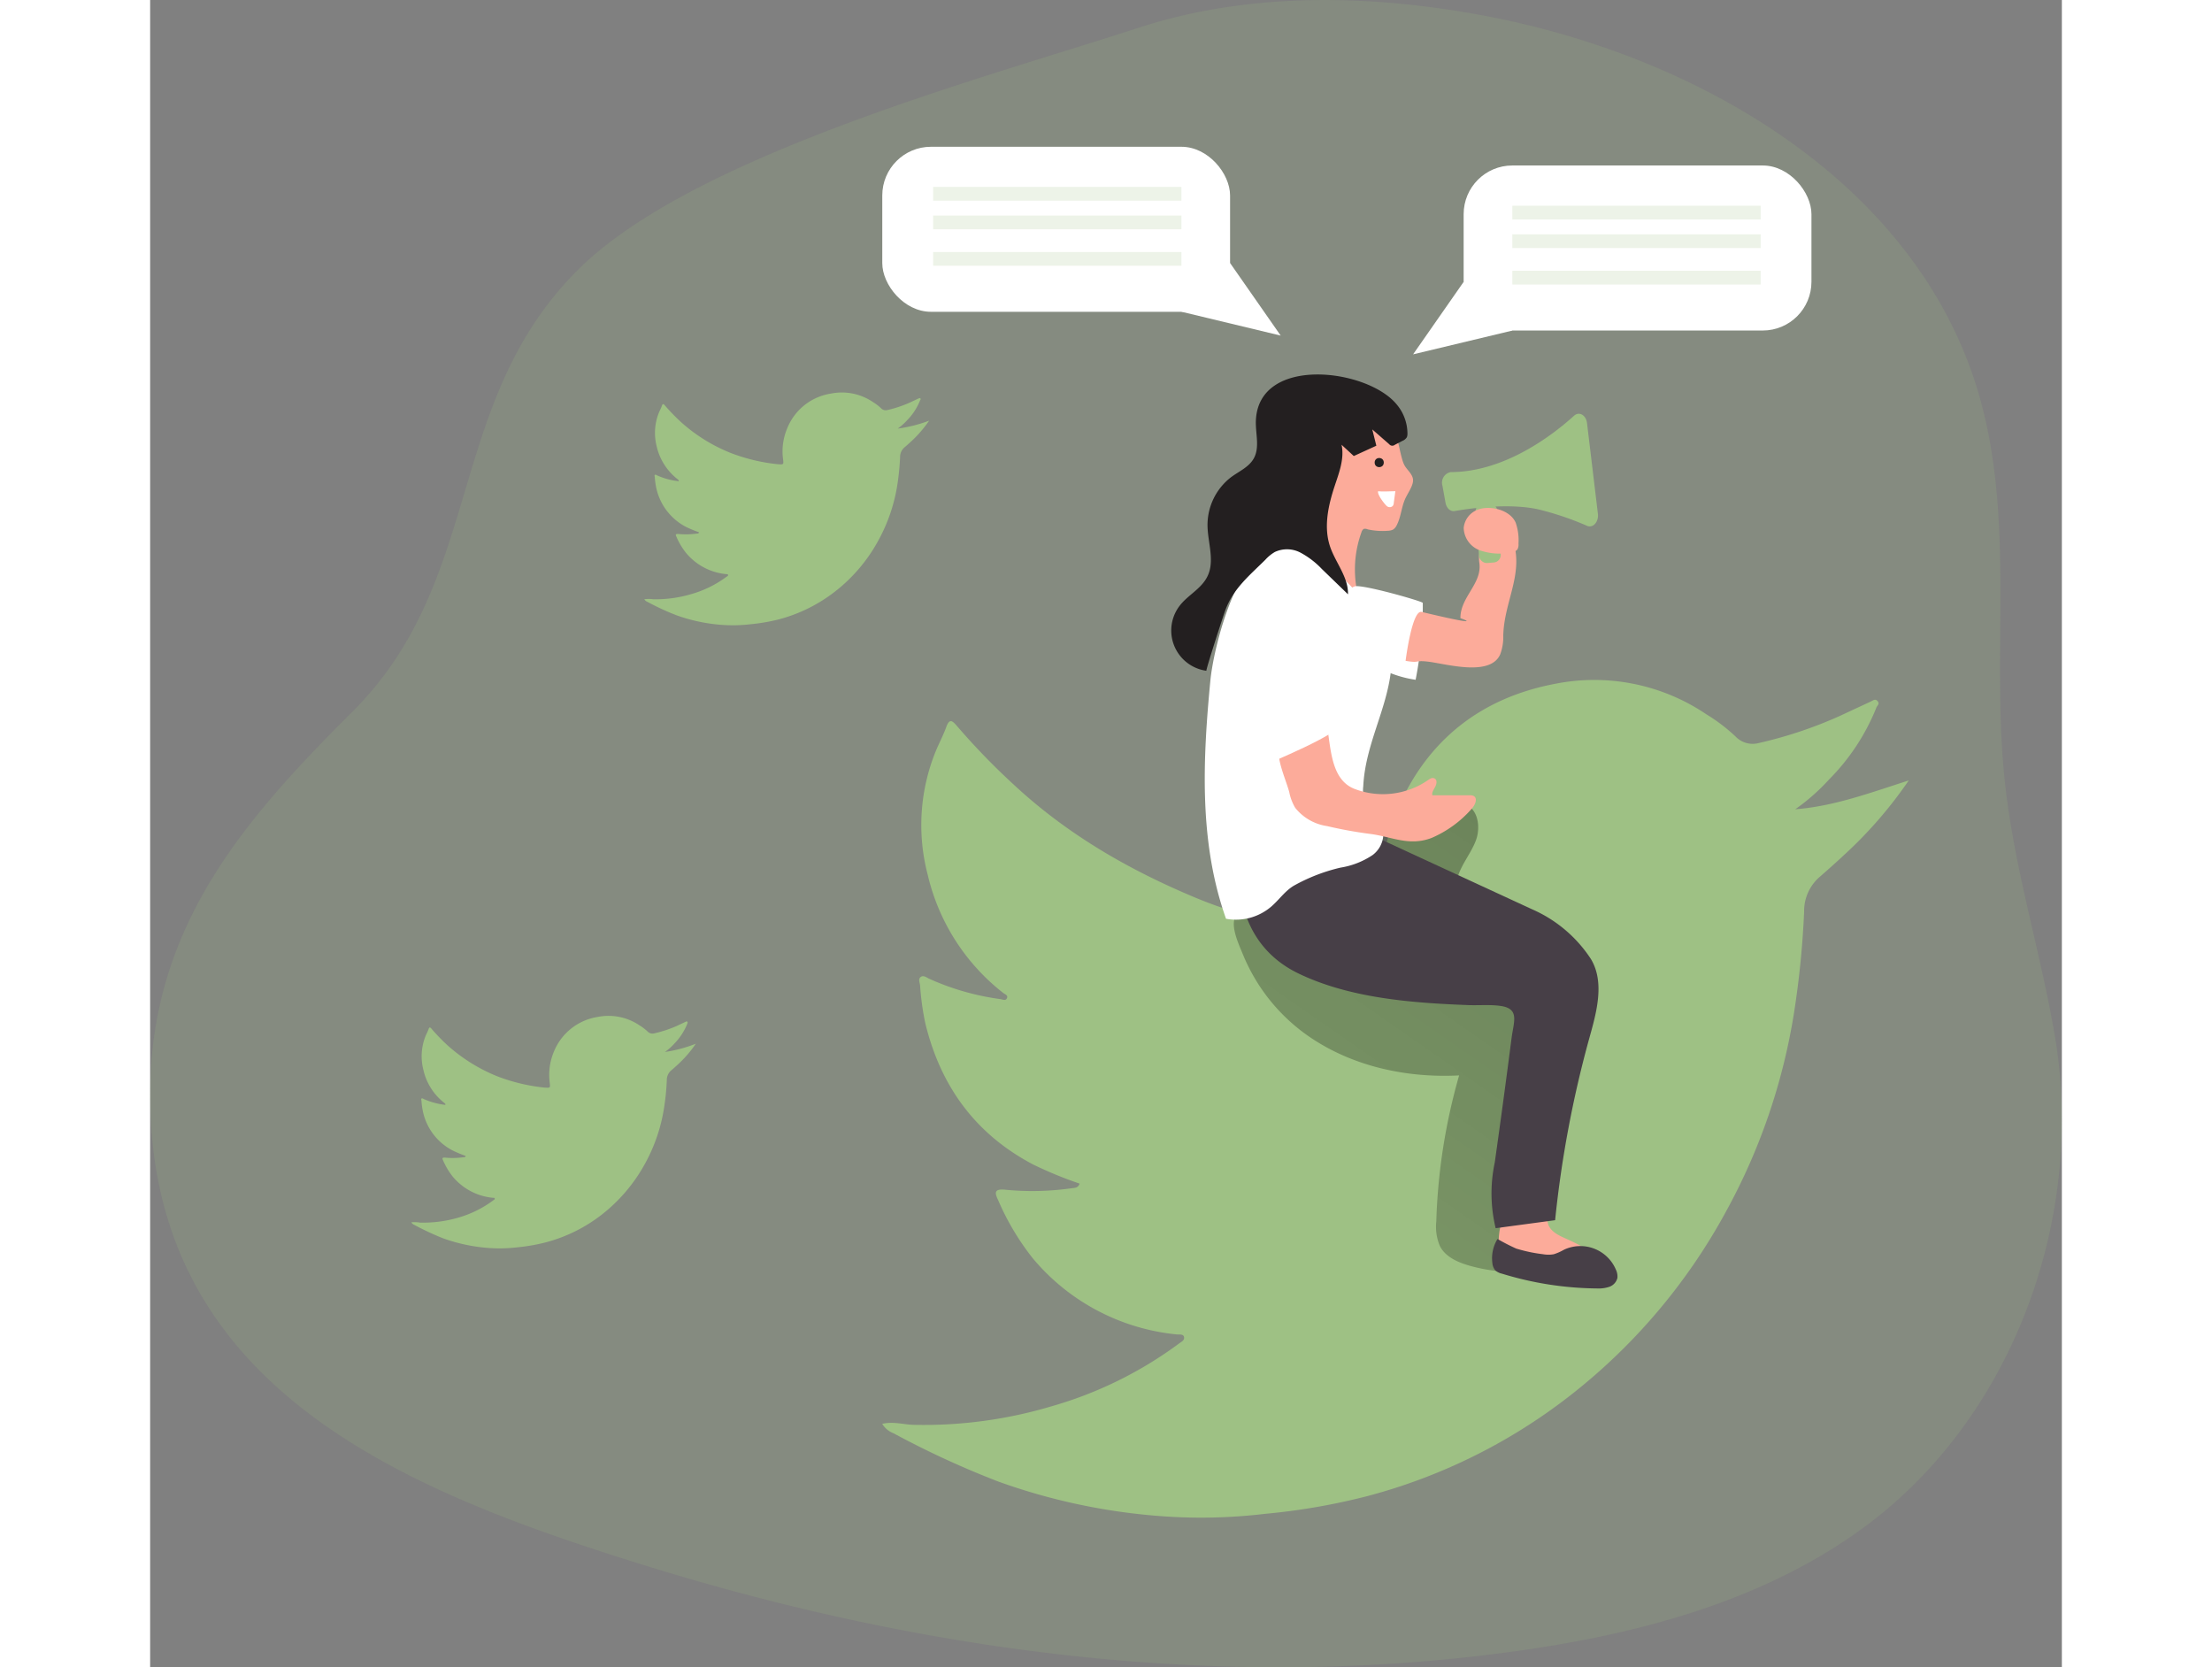 <svg id="Layer_1" data-name="Layer 1" xmlns="http://www.w3.org/2000/svg" xmlns:xlink="http://www.w3.org/1999/xlink" viewBox="0 0 339.19 295.8" width="406" height="306" class="illustration styles_illustrationTablet__1DWOa"><rect x="0" y="0" width="339.19" height="295.8" fill="#808080" stroke="none"/><defs><linearGradient id="linear-gradient" x1="316.15" y1="237.35" x2="114.66" y2="-51.92" gradientTransform="matrix(1, 0, 0, -1, 0, 352)" gradientUnits="userSpaceOnUse"><stop offset="0.01"></stop><stop offset="0.08" stop-opacity="0.69"></stop><stop offset="0.21" stop-opacity="0.32"></stop><stop offset="1" stop-opacity="0"></stop></linearGradient></defs><title>4</title><path d="M211,28.72a96.12,96.12,0,0,0-12.61,3.17C171.05,40.81,119.09,54.58,98.82,75c-23.5,23.65-16.25,54.77-39.89,78.28-19.55,19.45-35.86,38.48-35.82,68,.08,52,45,70.07,87,83.16C159.87,320,212.78,327.08,264.67,320c22-3,44.22-8.78,62.17-21.82,26.85-19.5,39.76-55.31,34.18-87.68-2.83-16.43-7.79-31.28-9.14-48.16-1.76-22,1.95-44.58-4.5-66.09-11.25-37.47-50.62-60-89.15-66.82C242.66,26.66,226.5,25.9,211,28.72Z" transform="translate(-23.11 -26.94)" fill="#9EC184" opacity="0.18" style="isolation: isolate;"></path><g id="BafEv0"><path d="M335.13,165.41a76.11,76.11,0,0,1-11.37,13.13c-1.48,1.38-3,2.74-4.52,4.06a8,8,0,0,0-2.67,6.08,159.7,159.7,0,0,1-1.8,18A108.48,108.48,0,0,1,302.65,242a104.77,104.77,0,0,1-27.84,32.73,100,100,0,0,1-35.72,17.65A114.49,114.49,0,0,1,221,295.52a95.74,95.74,0,0,1-18.77.4,108.81,108.81,0,0,1-28.58-6.1A160.37,160.37,0,0,1,155,281.23a4,4,0,0,1-2-1.67c2-.46,3.8.14,5.64.18A79.37,79.37,0,0,0,183,276.46a70.48,70.48,0,0,0,22.66-11.15c.41-.31,1-.54.89-1.14s-.86-.42-1.35-.48a38.14,38.14,0,0,1-25.47-13.48,45.59,45.59,0,0,1-6.18-10.38c-.62-1.28-.68-2,1.26-1.81a49.5,49.5,0,0,0,11.73-.25c.54-.09,1.21,0,1.48-.83a71.3,71.3,0,0,1-8.24-3.39c-10.22-5.38-16.4-13.85-19.12-25a46.72,46.72,0,0,1-.94-6.77c-.05-.52-.37-1.1.08-1.48s1,0,1.44.25A45.4,45.4,0,0,0,174,204.21c.38.07.85.3,1.08-.08.35-.57-.25-.76-.59-1a37.4,37.4,0,0,1-13.42-21,34.73,34.73,0,0,1,1.42-21.89c.59-1.44,1.34-2.83,1.87-4.3s1-1.23,1.82-.29a122.52,122.52,0,0,0,10.21,10.55c9.37,8.71,20.23,15,32,19.93,9.74,4.09,20,6,30.33,7.31h.39c3.07.22,3.06.05,2.69-3.08a38.28,38.28,0,0,1,2.61-19.76c5.31-12.47,15-19.89,28-22.34a35.5,35.5,0,0,1,26.81,5.41,31.34,31.34,0,0,1,5.13,3.89,4.21,4.21,0,0,0,4.14,1.22,76.32,76.32,0,0,0,14.2-4.72l5.68-2.64c.39-.18.82-.58,1.23-.09s0,.74-.18,1.08A38.24,38.24,0,0,1,321,165.23a36.38,36.38,0,0,1-6,5.29C321.85,170,328.19,167.63,335.13,165.41Z" transform="translate(-23.11 -26.94)" fill="#9EC184"></path></g><path d="M229.18,211.15c7.62,5.07,17,7.07,26.18,6.59a105.09,105.09,0,0,0-4.05,25.89,8.81,8.81,0,0,0,.65,4.42c1,1.91,3.17,2.86,5.24,3.45a29.54,29.54,0,0,0,11.34.93,160,160,0,0,1-2.66-21.92c-.17-6,.33-12,.49-18,.06-2.56.56-5.88,0-8.38-.56-2.34-3.31-3.86-5-5.49a22.61,22.61,0,0,1-5.9-9.5,11.49,11.49,0,0,1-.45-6.28c.63-2.46,2.43-4.45,3.32-6.83s.35-5.75-2.1-6.42c-1.88-.52-4.16.77-5.7-.41-.55-.43-.88-1.11-1.46-1.5a2.7,2.7,0,0,0-3.3.6,10.43,10.43,0,0,0-1.85,3.11,26.49,26.49,0,0,1-10.57,10.85,48.66,48.66,0,0,1-8.9,4c-2.32.82-6,1-8,2.36-2.27,1.52-.4,5.37.61,7.83A32.76,32.76,0,0,0,229.18,211.15Z" transform="translate(-23.11 -26.94)" fill="url(#linear-gradient)"></path><path d="M263,250a2,2,0,0,0,.87.6c4.81,2.13,10.25,2.2,15.52,2.23a2,2,0,0,0,1-.17,1.41,1.41,0,0,0,.42-1.8,3.75,3.75,0,0,0-1.44-1.41,32.65,32.65,0,0,0-4.82-2.64c-1.32-.59-2.82-1.22-3.36-2.56a10.4,10.4,0,0,1-.37-2.15c-.5-3.08-5.35-1.57-7,0C262.37,243.51,261.88,248.45,263,250Z" transform="translate(-23.11 -26.94)" fill="#fcab9a"></path><path d="M216.56,177.82s-3,15.36,10.22,21.8c9.18,4.45,20.28,5.27,30.32,5.65,1.76.06,3.74-.11,5.51.13,3.49.45,2.48,2.66,2.07,5.59q-1.43,11.12-3,22.21a26.33,26.33,0,0,0,.16,11.65l10.55-1.42a196,196,0,0,1,5.95-31.87c1.25-4.52,3-10.15.4-14.47a23.88,23.88,0,0,0-10.45-8.83L241.75,176Z" transform="translate(-23.11 -26.94)" fill="#473f47"></path><path d="M245.55,109.26c.39.92,1.37,1.56,1.6,2.56s-.68,2.25-1.25,3.39c-.76,1.51-.81,3.31-1.58,4.85a1.93,1.93,0,0,1-.67.83,2.17,2.17,0,0,1-.9.22,12.24,12.24,0,0,1-3.62-.25,1,1,0,0,0-.69-.08,1,1,0,0,0-.4.57,19.41,19.41,0,0,0-1,9.19c.14,1,.26,2.26-.56,2.87a1.73,1.73,0,0,1-1,.35c-2.36.27-4.34-1.71-5.67-3.67a26.78,26.78,0,0,1-2.82-5.67,5.22,5.22,0,0,1-.39-1.83,5.8,5.8,0,0,1,.56-2.12,39.11,39.11,0,0,0,2.16-7.49c.6-3.27.86-6.73,2.44-9.63a5.26,5.26,0,0,1,2.33-2.31,6.62,6.62,0,0,1,3.56-.13,9.51,9.51,0,0,1,6.39,3C244.49,104.59,245,108.11,245.55,109.26Z" transform="translate(-23.11 -26.94)" fill="#fcab9a"></path><path d="M248.91,133.91a67.84,67.84,0,0,1-1.27,13.64,20.27,20.27,0,0,1-9.66-4.18,9.13,9.13,0,0,1-2.16-2.31c-1.22-2-1.9-9.05,1-10.08C238.05,130.54,248.91,133.63,248.91,133.91Z" transform="translate(-23.11 -26.94)" fill="#fff"></path><path d="M240,178.65a14.25,14.25,0,0,1-5.71,2.23A31.7,31.7,0,0,0,226,184.1c-1.56.94-2.61,2.52-4,3.71a9.64,9.64,0,0,1-8,2.14c-.14-.39-.27-.78-.4-1.17-4.38-13.21-3.69-27.4-2.38-41.06.61-6.45,5.69-27.11,15.43-24.71,0,0,9.22,6.37,11.69,10.73,2.25,4,5.52,7.26,4.92,12.24-.8,7-4.55,13.15-4.91,20.45a6.47,6.47,0,0,0,.38,3.11c.67,1.42,2.24,2.26,2.9,3.67A4.75,4.75,0,0,1,240,178.65Z" transform="translate(-23.11 -26.94)" fill="#fff"></path><path d="M225.22,167.48a8.75,8.75,0,0,0,1.06,2.79,8.87,8.87,0,0,0,5.66,3.24,76.36,76.36,0,0,0,7.66,1.39c3.82.49,6.88,2.23,10.87.71a19.85,19.85,0,0,0,7.12-5.18c.61-.65,1.13-1.88.32-2.28a1.36,1.36,0,0,0-.66-.11h-6.64c-.13-.53.25-1,.51-1.51s.37-1.2-.1-1.46-.89.08-1.27.34a14.07,14.07,0,0,1-12.89,1.52c-3.91-1.47-4.21-6.34-4.77-10.06a3,3,0,0,0-1.24-2.35,2.49,2.49,0,0,0-1.93.09,9.39,9.39,0,0,0-5.37,4.29C222.62,161,224.61,165.18,225.22,167.48Z" transform="translate(-23.11 -26.94)" fill="#fcab9a"></path><path d="M228.86,136.46s4.08,17.65,5.14,19-13.12,7.19-13.12,7.19-6.52-17.5-5.21-24.55S224.85,129.14,228.86,136.46Z" transform="translate(-23.11 -26.94)" fill="#fff"></path><path d="M246.19,103.91a1.7,1.7,0,0,1-.1.59,1.6,1.6,0,0,1-.79.66l-1.35.7a.71.71,0,0,1-1-.11l-3-2.62.72,2.89-4,1.83-2.17-2c.53,2.44-.43,4.93-1.22,7.31-1.16,3.5-2,7.34-.79,10.84,1,2.85,3.23,5.37,3.15,8.38L231,127.89a15,15,0,0,0-3.75-2.88,5.13,5.13,0,0,0-4.58-.14,7.09,7.09,0,0,0-1.7,1.39c-2.82,2.79-5.54,5-7,8.69-.36.89-3.62,11-3.45,11a7.21,7.21,0,0,1-4.72-11.57c1.47-1.9,3.87-3,4.92-5.22,1.3-2.68.08-5.83,0-8.81a10.7,10.7,0,0,1,4.14-8.72c1.42-1.06,3.2-1.8,4.06-3.35,1.12-2,.27-4.48.38-6.78.53-11.55,19.82-9.17,25-2.78A8.06,8.06,0,0,1,246.19,103.91Z" transform="translate(-23.11 -26.94)" fill="#231f20"></path><path d="M244.07,114.09c-.89,0-2.19.1-3.08,0-.23.58,1.28,2.47,1.59,2.68a.79.79,0,0,0,1-.06,1,1,0,0,0,.19-.59l.28-2.07" transform="translate(-23.11 -26.94)" fill="#fff"></path><circle cx="218.07" cy="82.07" r="0.81" fill="#231f20"></circle><path d="M245.86,144.19c2.7.46,1.41-.18,4.13.16,3.28.43,10.93,2.65,12.66-1.32a8.69,8.69,0,0,0,.54-3.31c.13-5.83,3.44-10.64,1.91-16.26a3,3,0,0,0-.45-1,2.2,2.2,0,0,0-1.11-.71c-3.25-1-5,2.23-4.6,5,.57,3.73-3.39,6.09-3.35,9.87,0,0,5.16,1.76-6.88-1.11C247,135.06,245.86,144.19,245.86,144.19Z" transform="translate(-23.11 -26.94)" fill="#fcab9a"></path><rect x="258.58" y="116.28" width="3.86" height="10.53" rx="1.34" transform="translate(-31.88 -6.04) rotate(-4.52)" fill="#9EC184"></rect><path d="M258.61,117.39a3.84,3.84,0,0,0-2.44,3.2,4.37,4.37,0,0,0,2.89,4,10.89,10.89,0,0,0,5.22.44,1.8,1.8,0,0,0,1.42-.61,1.75,1.75,0,0,0,.19-1,9.46,9.46,0,0,0-.49-3.73C264.43,117.4,260.82,116.51,258.61,117.39Z" transform="translate(-23.11 -26.94)" fill="#fcab9a"></path><path d="M252.4,113.12l.54,3c.18,1,.88,1.62,1.63,1.49,2.94-.51,10.15-1.5,15.28-.19a52.89,52.89,0,0,1,8.2,2.81c1.06.47,2.11-.71,1.93-2.15L278.05,102c-.17-1.41-1.4-2.12-2.3-1.3-3.7,3.36-12.28,10-21.89,10A1.91,1.91,0,0,0,252.4,113.12Z" transform="translate(-23.11 -26.94)" fill="#9EC184"></path><g id="BafEv0-2"><path d="M161.32,101.58a21.52,21.52,0,0,1-3.15,3.65c-.41.38-.83.76-1.26,1.12a2.23,2.23,0,0,0-.74,1.69,44.32,44.32,0,0,1-.5,5,30.15,30.15,0,0,1-3.36,9.8,29,29,0,0,1-7.73,9.09,27.76,27.76,0,0,1-9.92,4.9,33.71,33.71,0,0,1-5,.86,26.68,26.68,0,0,1-5.21.11,30.33,30.33,0,0,1-7.93-1.69,44.17,44.17,0,0,1-5.18-2.39,1.13,1.13,0,0,1-.55-.46,5.9,5.9,0,0,1,1.57,0,22,22,0,0,0,6.75-.91,19.25,19.25,0,0,0,6.29-3.1c.12-.08.29-.15.25-.31s-.24-.12-.38-.14a10.56,10.56,0,0,1-7.06-3.74,12.55,12.55,0,0,1-1.72-2.88c-.17-.36-.19-.54.35-.5a14.14,14.14,0,0,0,3.25-.07c.15,0,.34,0,.42-.23a20.77,20.77,0,0,1-2.29-.94,10.21,10.21,0,0,1-5.31-6.94,13.28,13.28,0,0,1-.26-1.88c0-.14-.1-.3,0-.41s.28,0,.4.07a12.46,12.46,0,0,0,3.54,1c.11,0,.23.09.3,0s-.07-.21-.16-.29A10.28,10.28,0,0,1,113,106.2a9.67,9.67,0,0,1,.39-6.08c.17-.4.38-.78.52-1.19s.29-.34.51-.08a35.59,35.59,0,0,0,2.83,2.93,29.57,29.57,0,0,0,8.88,5.53,32.51,32.51,0,0,0,8.42,2h.11c.85.06.85,0,.75-.86a10.49,10.49,0,0,1,.72-5.48,10,10,0,0,1,7.78-6.2,9.8,9.8,0,0,1,7.44,1.5,8.31,8.31,0,0,1,1.42,1.08,1.15,1.15,0,0,0,1.15.34,21.18,21.18,0,0,0,3.94-1.31l1.58-.74c.11,0,.23-.16.34,0s0,.2-.05.3a10.53,10.53,0,0,1-2.32,3.57,10.1,10.1,0,0,1-1.66,1.47A25,25,0,0,0,161.32,101.58Z" transform="translate(-23.11 -26.94)" fill="#9EC184"></path></g><g id="BafEv0-3"><path d="M119.93,212.12a21.08,21.08,0,0,1-3.15,3.65c-.41.38-.83.76-1.26,1.12a2.23,2.23,0,0,0-.74,1.69,41.91,41.91,0,0,1-.5,5,30,30,0,0,1-3.36,9.81,29.27,29.27,0,0,1-7.73,9.09,27.58,27.58,0,0,1-9.92,4.89,32.48,32.48,0,0,1-5,.87,26.68,26.68,0,0,1-5.21.11,30.33,30.33,0,0,1-7.93-1.69A47.54,47.54,0,0,1,70,244.27a1.13,1.13,0,0,1-.55-.46,5.9,5.9,0,0,1,1.57.05A22.22,22.22,0,0,0,77.7,243,19.25,19.25,0,0,0,84,239.9c.12-.09.29-.15.25-.32s-.24-.11-.38-.13a10.56,10.56,0,0,1-7.06-3.74,12.55,12.55,0,0,1-1.72-2.88c-.17-.36-.19-.54.35-.5a14.21,14.21,0,0,0,3.26-.07c.14,0,.33,0,.41-.23a20.83,20.83,0,0,1-2.29-.95,10.17,10.17,0,0,1-5.31-6.93,13.28,13.28,0,0,1-.26-1.88c0-.14-.1-.3,0-.41s.28,0,.4.07a12.89,12.89,0,0,0,3.54,1c.11,0,.23.08.3,0s-.07-.21-.16-.29a10.3,10.3,0,0,1-3.73-5.84,9.67,9.67,0,0,1,.39-6.08c.17-.4.38-.78.52-1.19s.29-.34.51-.08a35.59,35.59,0,0,0,2.83,2.93,30,30,0,0,0,8.88,5.53,32.51,32.51,0,0,0,8.42,2h.11c.85.06.85,0,.75-.86a10.59,10.59,0,0,1,.72-5.48,10.06,10.06,0,0,1,7.78-6.2,9.8,9.8,0,0,1,7.44,1.5,8.31,8.31,0,0,1,1.42,1.08,1.2,1.2,0,0,0,1.15.34,22.55,22.55,0,0,0,4-1.31l1.57-.74c.11-.05.23-.16.34,0s0,.2,0,.3a10.84,10.84,0,0,1-2.32,3.57,10.1,10.1,0,0,1-1.66,1.47A24.32,24.32,0,0,0,119.93,212.12Z" transform="translate(-23.11 -26.94)" fill="#9EC184"></path></g><path d="M262.17,246.76a6.52,6.52,0,0,0-.91,4.29,2.31,2.31,0,0,0,.53,1.3,2.76,2.76,0,0,0,1.18.57,59,59,0,0,0,16.89,2.62,5.91,5.91,0,0,0,2.17-.3,2.23,2.23,0,0,0,1.41-1.56,2.72,2.72,0,0,0-.26-1.46,6.85,6.85,0,0,0-9-3.65l-.22.1a9.15,9.15,0,0,1-1.81.8,5.4,5.4,0,0,1-1.88,0,27.7,27.7,0,0,1-4.77-1A35.51,35.51,0,0,1,262.17,246.76Z" transform="translate(-23.11 -26.94)" fill="#473f47"></path><rect x="233.05" y="29.36" width="61.71" height="29.28" rx="8.64" fill="#fff"></rect><polygon points="233.05 50.01 224.08 62.87 241.69 58.65 233.05 50.01" fill="#fff"></polygon><rect x="241.69" y="36.5" width="44.06" height="2.44" fill="#9EC184" opacity="0.18" style="isolation: isolate;"></rect><rect x="241.69" y="41.57" width="44.06" height="2.44" fill="#9EC184" opacity="0.18" style="isolation: isolate;"></rect><rect x="241.69" y="48.04" width="44.06" height="2.44" fill="#9EC184" opacity="0.18" style="isolation: isolate;"></rect><rect x="129.9" y="26.04" width="61.71" height="29.28" rx="8.64" fill="#fff"></rect><polygon points="191.62 46.68 200.59 59.54 182.98 55.31 191.62 46.68" fill="#fff"></polygon><rect x="138.92" y="33.16" width="44.06" height="2.44" fill="#9EC184" opacity="0.18" style="isolation: isolate;"></rect><rect x="138.92" y="38.24" width="44.06" height="2.44" fill="#9EC184" opacity="0.18" style="isolation: isolate;"></rect><rect x="138.92" y="44.71" width="44.06" height="2.44" fill="#9EC184" opacity="0.18" style="isolation: isolate;"></rect></svg>